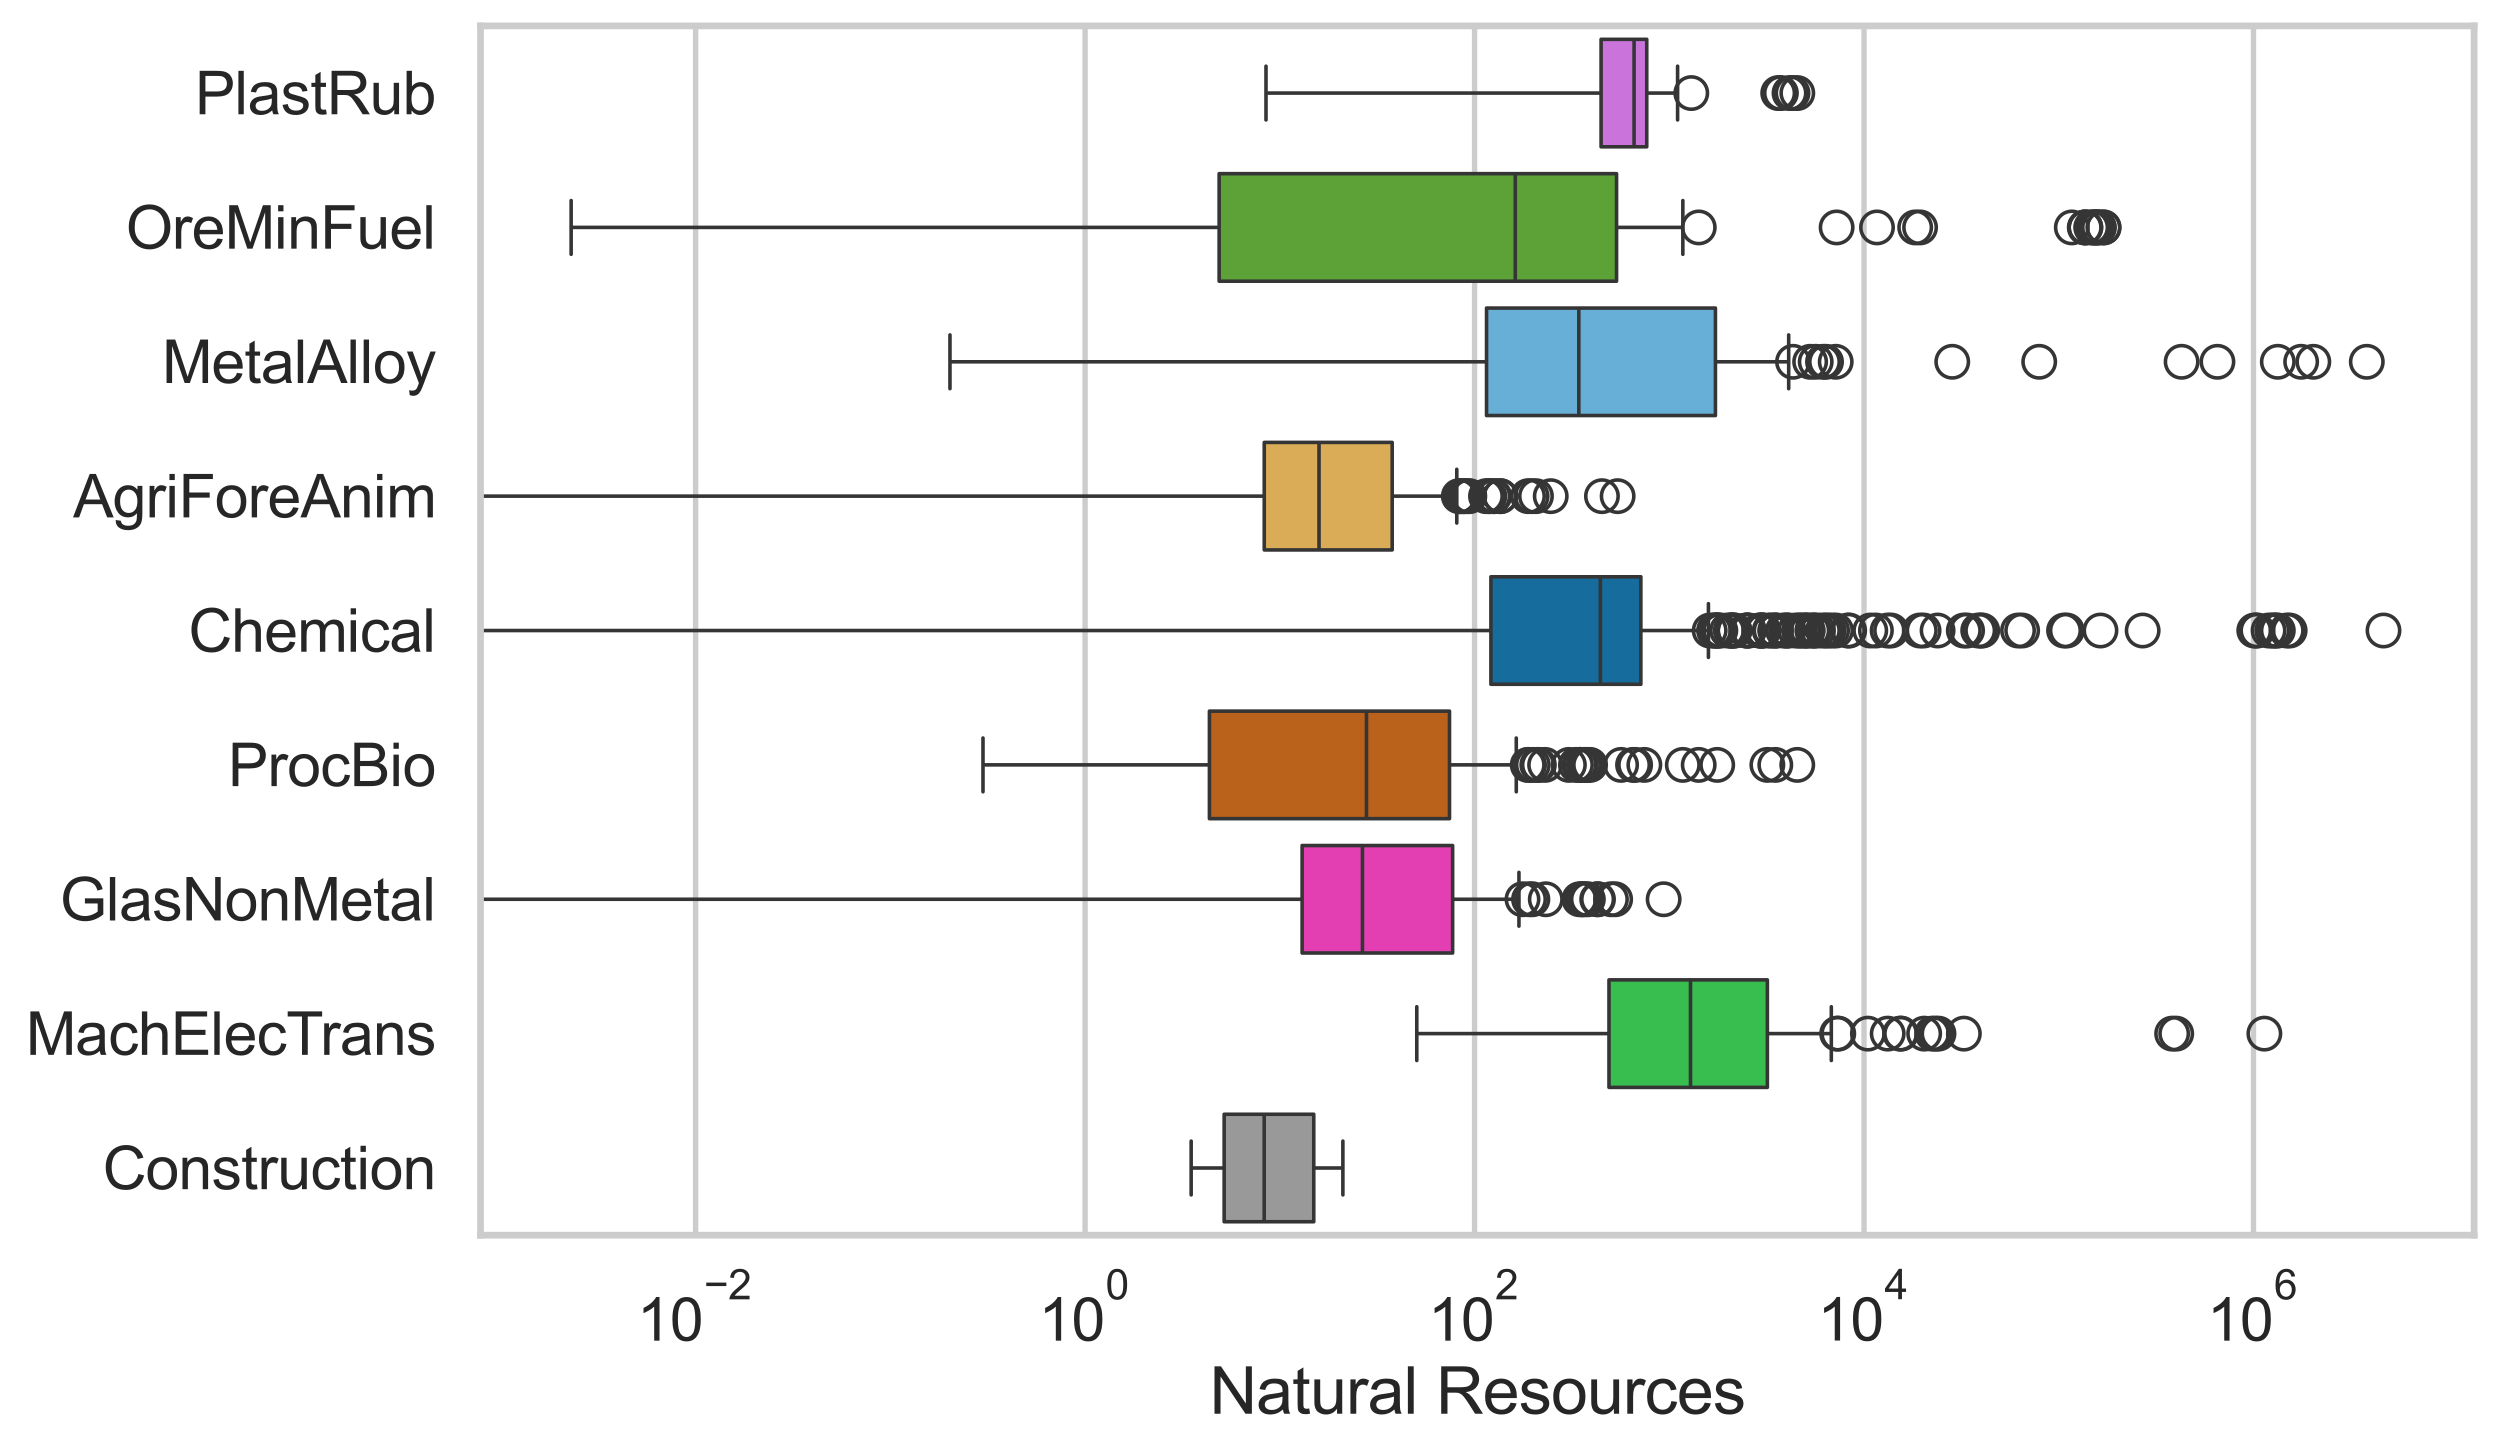 <?xml version="1.0" encoding="utf-8" standalone="no"?>
<!DOCTYPE svg PUBLIC "-//W3C//DTD SVG 1.1//EN"
  "http://www.w3.org/Graphics/SVG/1.1/DTD/svg11.dtd">
<svg xmlns:xlink="http://www.w3.org/1999/xlink" width="695.577pt" height="404.121pt" viewBox="0 0 695.577 404.121" xmlns="http://www.w3.org/2000/svg" version="1.1">
 <defs>
  <style type="text/css">*{stroke-linejoin: round; stroke-linecap: butt}</style>
 </defs>
 <g id="figure_1">
  <g id="patch_1">
   <path d="M 0 404.121 
L 695.577 404.121 
L 695.577 0 
L 0 0 
z
" style="fill: #ffffff"/>
  </g>
  <g id="axes_1">
   <g id="patch_2">
    <path d="M 133.697 343.665 
L 688.377 343.665 
L 688.377 7.2 
L 133.697 7.2 
z
" style="fill: #ffffff"/>
   </g>
   <g id="matplotlib.axis_1">
    <g id="xtick_1">
     <g id="line2d_1">
      <path d="M 193.541 343.665 
L 193.541 7.2 
" clip-path="url(#p93b8418cbc)" style="fill: none; stroke: #cccccc; stroke-width: 1.5; stroke-linecap: round"/>
     </g>
     <g id="text_1">
      <!-- $\mathdefault{10^{-2}}$ -->
      <g style="fill: #262626" transform="translate(177.206 373.18) scale(0.165 -0.165)">
       <defs>
        <path id="ArialMT-31" d="M 2384 0 
L 1822 0 
L 1822 3584 
Q 1619 3391 1289 3197 
Q 959 3003 697 2906 
L 697 3450 
Q 1169 3672 1522 3987 
Q 1875 4303 2022 4600 
L 2384 4600 
L 2384 0 
z
" transform="scale(0.016)"/>
        <path id="ArialMT-30" d="M 266 2259 
Q 266 3072 433 3567 
Q 600 4063 929 4331 
Q 1259 4600 1759 4600 
Q 2128 4600 2406 4451 
Q 2684 4303 2865 4023 
Q 3047 3744 3150 3342 
Q 3253 2941 3253 2259 
Q 3253 1453 3087 958 
Q 2922 463 2592 192 
Q 2263 -78 1759 -78 
Q 1097 -78 719 397 
Q 266 969 266 2259 
z
M 844 2259 
Q 844 1131 1108 757 
Q 1372 384 1759 384 
Q 2147 384 2411 759 
Q 2675 1134 2675 2259 
Q 2675 3391 2411 3762 
Q 2147 4134 1753 4134 
Q 1366 4134 1134 3806 
Q 844 3388 844 2259 
z
" transform="scale(0.016)"/>
        <path id="ArialMT-2212" d="M 3381 1997 
L 356 1997 
L 356 2522 
L 3381 2522 
L 3381 1997 
z
" transform="scale(0.016)"/>
        <path id="ArialMT-32" d="M 3222 541 
L 3222 0 
L 194 0 
Q 188 203 259 391 
Q 375 700 629 1000 
Q 884 1300 1366 1694 
Q 2113 2306 2375 2664 
Q 2638 3022 2638 3341 
Q 2638 3675 2398 3904 
Q 2159 4134 1775 4134 
Q 1369 4134 1125 3890 
Q 881 3647 878 3216 
L 300 3275 
Q 359 3922 746 4261 
Q 1134 4600 1788 4600 
Q 2447 4600 2831 4234 
Q 3216 3869 3216 3328 
Q 3216 3053 3103 2787 
Q 2991 2522 2730 2228 
Q 2469 1934 1863 1422 
Q 1356 997 1212 845 
Q 1069 694 975 541 
L 3222 541 
z
" transform="scale(0.016)"/>
       </defs>
       <use xlink:href="#ArialMT-31" transform="translate(0 0.994)"/>
       <use xlink:href="#ArialMT-30" transform="translate(55.615 0.994)"/>
       <use xlink:href="#ArialMT-2212" transform="translate(112.973 70.688) scale(0.7)"/>
       <use xlink:href="#ArialMT-32" transform="translate(153.852 70.688) scale(0.7)"/>
      </g>
     </g>
    </g>
    <g id="xtick_2">
     <g id="line2d_2">
      <path d="M 301.904 343.665 
L 301.904 7.2 
" clip-path="url(#p93b8418cbc)" style="fill: none; stroke: #cccccc; stroke-width: 1.5; stroke-linecap: round"/>
     </g>
     <g id="text_2">
      <!-- $\mathdefault{10^{0}}$ -->
      <g style="fill: #262626" transform="translate(288.951 373.18) scale(0.165 -0.165)">
       <use xlink:href="#ArialMT-31" transform="translate(0 0.994)"/>
       <use xlink:href="#ArialMT-30" transform="translate(55.615 0.994)"/>
       <use xlink:href="#ArialMT-30" transform="translate(112.973 70.688) scale(0.7)"/>
      </g>
     </g>
    </g>
    <g id="xtick_3">
     <g id="line2d_3">
      <path d="M 410.266 343.665 
L 410.266 7.2 
" clip-path="url(#p93b8418cbc)" style="fill: none; stroke: #cccccc; stroke-width: 1.5; stroke-linecap: round"/>
     </g>
     <g id="text_3">
      <!-- $\mathdefault{10^{2}}$ -->
      <g style="fill: #262626" transform="translate(397.313 373.18) scale(0.165 -0.165)">
       <use xlink:href="#ArialMT-31" transform="translate(0 0.994)"/>
       <use xlink:href="#ArialMT-30" transform="translate(55.615 0.994)"/>
       <use xlink:href="#ArialMT-32" transform="translate(112.973 70.688) scale(0.7)"/>
      </g>
     </g>
    </g>
    <g id="xtick_4">
     <g id="line2d_4">
      <path d="M 518.628 343.665 
L 518.628 7.2 
" clip-path="url(#p93b8418cbc)" style="fill: none; stroke: #cccccc; stroke-width: 1.5; stroke-linecap: round"/>
     </g>
     <g id="text_4">
      <!-- $\mathdefault{10^{4}}$ -->
      <g style="fill: #262626" transform="translate(505.675 373.015) scale(0.165 -0.165)">
       <defs>
        <path id="ArialMT-34" d="M 2069 0 
L 2069 1097 
L 81 1097 
L 81 1613 
L 2172 4581 
L 2631 4581 
L 2631 1613 
L 3250 1613 
L 3250 1097 
L 2631 1097 
L 2631 0 
L 2069 0 
z
M 2069 1613 
L 2069 3678 
L 634 1613 
L 2069 1613 
z
" transform="scale(0.016)"/>
       </defs>
       <use xlink:href="#ArialMT-31" transform="translate(0 0.202)"/>
       <use xlink:href="#ArialMT-30" transform="translate(55.615 0.202)"/>
       <use xlink:href="#ArialMT-34" transform="translate(112.973 69.895) scale(0.7)"/>
      </g>
     </g>
    </g>
    <g id="xtick_5">
     <g id="line2d_5">
      <path d="M 626.99 343.665 
L 626.99 7.2 
" clip-path="url(#p93b8418cbc)" style="fill: none; stroke: #cccccc; stroke-width: 1.5; stroke-linecap: round"/>
     </g>
     <g id="text_5">
      <!-- $\mathdefault{10^{6}}$ -->
      <g style="fill: #262626" transform="translate(614.038 373.18) scale(0.165 -0.165)">
       <defs>
        <path id="ArialMT-36" d="M 3184 3459 
L 2625 3416 
Q 2550 3747 2413 3897 
Q 2184 4138 1850 4138 
Q 1581 4138 1378 3988 
Q 1113 3794 959 3422 
Q 806 3050 800 2363 
Q 1003 2672 1297 2822 
Q 1591 2972 1913 2972 
Q 2475 2972 2870 2558 
Q 3266 2144 3266 1488 
Q 3266 1056 3080 686 
Q 2894 316 2569 119 
Q 2244 -78 1831 -78 
Q 1128 -78 684 439 
Q 241 956 241 2144 
Q 241 3472 731 4075 
Q 1159 4600 1884 4600 
Q 2425 4600 2770 4297 
Q 3116 3994 3184 3459 
z
M 888 1484 
Q 888 1194 1011 928 
Q 1134 663 1356 523 
Q 1578 384 1822 384 
Q 2178 384 2434 671 
Q 2691 959 2691 1453 
Q 2691 1928 2437 2201 
Q 2184 2475 1800 2475 
Q 1419 2475 1153 2201 
Q 888 1928 888 1484 
z
" transform="scale(0.016)"/>
       </defs>
       <use xlink:href="#ArialMT-31" transform="translate(0 0.994)"/>
       <use xlink:href="#ArialMT-30" transform="translate(55.615 0.994)"/>
       <use xlink:href="#ArialMT-36" transform="translate(112.973 70.688) scale(0.7)"/>
      </g>
     </g>
    </g>
    <g id="text_6">
     <!-- Natural Resources -->
     <g style="fill: #262626" transform="translate(336.51 393.344) scale(0.18 -0.18)">
      <defs>
       <path id="ArialMT-4e" d="M 488 0 
L 488 4581 
L 1109 4581 
L 3516 984 
L 3516 4581 
L 4097 4581 
L 4097 0 
L 3475 0 
L 1069 3600 
L 1069 0 
L 488 0 
z
" transform="scale(0.016)"/>
       <path id="ArialMT-61" d="M 2588 409 
Q 2275 144 1986 34 
Q 1697 -75 1366 -75 
Q 819 -75 525 192 
Q 231 459 231 875 
Q 231 1119 342 1320 
Q 453 1522 633 1644 
Q 813 1766 1038 1828 
Q 1203 1872 1538 1913 
Q 2219 1994 2541 2106 
Q 2544 2222 2544 2253 
Q 2544 2597 2384 2738 
Q 2169 2928 1744 2928 
Q 1347 2928 1158 2789 
Q 969 2650 878 2297 
L 328 2372 
Q 403 2725 575 2942 
Q 747 3159 1072 3276 
Q 1397 3394 1825 3394 
Q 2250 3394 2515 3294 
Q 2781 3194 2906 3042 
Q 3031 2891 3081 2659 
Q 3109 2516 3109 2141 
L 3109 1391 
Q 3109 606 3145 398 
Q 3181 191 3288 0 
L 2700 0 
Q 2613 175 2588 409 
z
M 2541 1666 
Q 2234 1541 1622 1453 
Q 1275 1403 1131 1340 
Q 988 1278 909 1158 
Q 831 1038 831 891 
Q 831 666 1001 516 
Q 1172 366 1500 366 
Q 1825 366 2078 508 
Q 2331 650 2450 897 
Q 2541 1088 2541 1459 
L 2541 1666 
z
" transform="scale(0.016)"/>
       <path id="ArialMT-74" d="M 1650 503 
L 1731 6 
Q 1494 -44 1306 -44 
Q 1000 -44 831 53 
Q 663 150 594 308 
Q 525 466 525 972 
L 525 2881 
L 113 2881 
L 113 3319 
L 525 3319 
L 525 4141 
L 1084 4478 
L 1084 3319 
L 1650 3319 
L 1650 2881 
L 1084 2881 
L 1084 941 
Q 1084 700 1114 631 
Q 1144 563 1211 522 
Q 1278 481 1403 481 
Q 1497 481 1650 503 
z
" transform="scale(0.016)"/>
       <path id="ArialMT-75" d="M 2597 0 
L 2597 488 
Q 2209 -75 1544 -75 
Q 1250 -75 995 37 
Q 741 150 617 320 
Q 494 491 444 738 
Q 409 903 409 1263 
L 409 3319 
L 972 3319 
L 972 1478 
Q 972 1038 1006 884 
Q 1059 663 1231 536 
Q 1403 409 1656 409 
Q 1909 409 2131 539 
Q 2353 669 2445 892 
Q 2538 1116 2538 1541 
L 2538 3319 
L 3100 3319 
L 3100 0 
L 2597 0 
z
" transform="scale(0.016)"/>
       <path id="ArialMT-72" d="M 416 0 
L 416 3319 
L 922 3319 
L 922 2816 
Q 1116 3169 1280 3281 
Q 1444 3394 1641 3394 
Q 1925 3394 2219 3213 
L 2025 2691 
Q 1819 2813 1613 2813 
Q 1428 2813 1281 2702 
Q 1134 2591 1072 2394 
Q 978 2094 978 1738 
L 978 0 
L 416 0 
z
" transform="scale(0.016)"/>
       <path id="ArialMT-6c" d="M 409 0 
L 409 4581 
L 972 4581 
L 972 0 
L 409 0 
z
" transform="scale(0.016)"/>
       <path id="ArialMT-20" transform="scale(0.016)"/>
       <path id="ArialMT-52" d="M 503 0 
L 503 4581 
L 2534 4581 
Q 3147 4581 3465 4457 
Q 3784 4334 3975 4021 
Q 4166 3709 4166 3331 
Q 4166 2844 3850 2509 
Q 3534 2175 2875 2084 
Q 3116 1969 3241 1856 
Q 3506 1613 3744 1247 
L 4541 0 
L 3778 0 
L 3172 953 
Q 2906 1366 2734 1584 
Q 2563 1803 2427 1890 
Q 2291 1978 2150 2013 
Q 2047 2034 1813 2034 
L 1109 2034 
L 1109 0 
L 503 0 
z
M 1109 2559 
L 2413 2559 
Q 2828 2559 3062 2645 
Q 3297 2731 3419 2920 
Q 3541 3109 3541 3331 
Q 3541 3656 3305 3865 
Q 3069 4075 2559 4075 
L 1109 4075 
L 1109 2559 
z
" transform="scale(0.016)"/>
       <path id="ArialMT-65" d="M 2694 1069 
L 3275 997 
Q 3138 488 2766 206 
Q 2394 -75 1816 -75 
Q 1088 -75 661 373 
Q 234 822 234 1631 
Q 234 2469 665 2931 
Q 1097 3394 1784 3394 
Q 2450 3394 2872 2941 
Q 3294 2488 3294 1666 
Q 3294 1616 3291 1516 
L 816 1516 
Q 847 969 1125 678 
Q 1403 388 1819 388 
Q 2128 388 2347 550 
Q 2566 713 2694 1069 
z
M 847 1978 
L 2700 1978 
Q 2663 2397 2488 2606 
Q 2219 2931 1791 2931 
Q 1403 2931 1139 2672 
Q 875 2413 847 1978 
z
" transform="scale(0.016)"/>
       <path id="ArialMT-73" d="M 197 991 
L 753 1078 
Q 800 744 1014 566 
Q 1228 388 1613 388 
Q 2000 388 2187 545 
Q 2375 703 2375 916 
Q 2375 1106 2209 1216 
Q 2094 1291 1634 1406 
Q 1016 1563 777 1677 
Q 538 1791 414 1992 
Q 291 2194 291 2438 
Q 291 2659 392 2848 
Q 494 3038 669 3163 
Q 800 3259 1026 3326 
Q 1253 3394 1513 3394 
Q 1903 3394 2198 3281 
Q 2494 3169 2634 2976 
Q 2775 2784 2828 2463 
L 2278 2388 
Q 2241 2644 2061 2787 
Q 1881 2931 1553 2931 
Q 1166 2931 1000 2803 
Q 834 2675 834 2503 
Q 834 2394 903 2306 
Q 972 2216 1119 2156 
Q 1203 2125 1616 2013 
Q 2213 1853 2448 1751 
Q 2684 1650 2818 1456 
Q 2953 1263 2953 975 
Q 2953 694 2789 445 
Q 2625 197 2315 61 
Q 2006 -75 1616 -75 
Q 969 -75 630 194 
Q 291 463 197 991 
z
" transform="scale(0.016)"/>
       <path id="ArialMT-6f" d="M 213 1659 
Q 213 2581 725 3025 
Q 1153 3394 1769 3394 
Q 2453 3394 2887 2945 
Q 3322 2497 3322 1706 
Q 3322 1066 3130 698 
Q 2938 331 2570 128 
Q 2203 -75 1769 -75 
Q 1072 -75 642 372 
Q 213 819 213 1659 
z
M 791 1659 
Q 791 1022 1069 705 
Q 1347 388 1769 388 
Q 2188 388 2466 706 
Q 2744 1025 2744 1678 
Q 2744 2294 2464 2611 
Q 2184 2928 1769 2928 
Q 1347 2928 1069 2612 
Q 791 2297 791 1659 
z
" transform="scale(0.016)"/>
       <path id="ArialMT-63" d="M 2588 1216 
L 3141 1144 
Q 3050 572 2676 248 
Q 2303 -75 1759 -75 
Q 1078 -75 664 370 
Q 250 816 250 1647 
Q 250 2184 428 2587 
Q 606 2991 970 3192 
Q 1334 3394 1763 3394 
Q 2303 3394 2647 3120 
Q 2991 2847 3088 2344 
L 2541 2259 
Q 2463 2594 2264 2762 
Q 2066 2931 1784 2931 
Q 1359 2931 1093 2626 
Q 828 2322 828 1663 
Q 828 994 1084 691 
Q 1341 388 1753 388 
Q 2084 388 2306 591 
Q 2528 794 2588 1216 
z
" transform="scale(0.016)"/>
      </defs>
      <use xlink:href="#ArialMT-4e"/>
      <use xlink:href="#ArialMT-61" transform="translate(72.217 0)"/>
      <use xlink:href="#ArialMT-74" transform="translate(127.832 0)"/>
      <use xlink:href="#ArialMT-75" transform="translate(155.615 0)"/>
      <use xlink:href="#ArialMT-72" transform="translate(211.23 0)"/>
      <use xlink:href="#ArialMT-61" transform="translate(244.531 0)"/>
      <use xlink:href="#ArialMT-6c" transform="translate(300.146 0)"/>
      <use xlink:href="#ArialMT-20" transform="translate(322.363 0)"/>
      <use xlink:href="#ArialMT-52" transform="translate(350.146 0)"/>
      <use xlink:href="#ArialMT-65" transform="translate(422.363 0)"/>
      <use xlink:href="#ArialMT-73" transform="translate(477.979 0)"/>
      <use xlink:href="#ArialMT-6f" transform="translate(527.979 0)"/>
      <use xlink:href="#ArialMT-75" transform="translate(583.594 0)"/>
      <use xlink:href="#ArialMT-72" transform="translate(639.209 0)"/>
      <use xlink:href="#ArialMT-63" transform="translate(672.51 0)"/>
      <use xlink:href="#ArialMT-65" transform="translate(722.51 0)"/>
      <use xlink:href="#ArialMT-73" transform="translate(778.125 0)"/>
     </g>
    </g>
   </g>
   <g id="matplotlib.axis_2">
    <g id="ytick_1">
     <g id="text_7">
      <!-- PlastRub -->
      <g style="fill: #262626" transform="translate(54.248 31.798) scale(0.165 -0.165)">
       <defs>
        <path id="ArialMT-50" d="M 494 0 
L 494 4581 
L 2222 4581 
Q 2678 4581 2919 4538 
Q 3256 4481 3484 4323 
Q 3713 4166 3852 3881 
Q 3991 3597 3991 3256 
Q 3991 2672 3619 2267 
Q 3247 1863 2275 1863 
L 1100 1863 
L 1100 0 
L 494 0 
z
M 1100 2403 
L 2284 2403 
Q 2872 2403 3119 2622 
Q 3366 2841 3366 3238 
Q 3366 3525 3220 3729 
Q 3075 3934 2838 4000 
Q 2684 4041 2272 4041 
L 1100 4041 
L 1100 2403 
z
" transform="scale(0.016)"/>
        <path id="ArialMT-62" d="M 941 0 
L 419 0 
L 419 4581 
L 981 4581 
L 981 2947 
Q 1338 3394 1891 3394 
Q 2197 3394 2470 3270 
Q 2744 3147 2920 2923 
Q 3097 2700 3197 2384 
Q 3297 2069 3297 1709 
Q 3297 856 2875 390 
Q 2453 -75 1863 -75 
Q 1275 -75 941 416 
L 941 0 
z
M 934 1684 
Q 934 1088 1097 822 
Q 1363 388 1816 388 
Q 2184 388 2453 708 
Q 2722 1028 2722 1663 
Q 2722 2313 2464 2622 
Q 2206 2931 1841 2931 
Q 1472 2931 1203 2611 
Q 934 2291 934 1684 
z
" transform="scale(0.016)"/>
       </defs>
       <use xlink:href="#ArialMT-50"/>
       <use xlink:href="#ArialMT-6c" transform="translate(66.699 0)"/>
       <use xlink:href="#ArialMT-61" transform="translate(88.916 0)"/>
       <use xlink:href="#ArialMT-73" transform="translate(144.531 0)"/>
       <use xlink:href="#ArialMT-74" transform="translate(194.531 0)"/>
       <use xlink:href="#ArialMT-52" transform="translate(222.314 0)"/>
       <use xlink:href="#ArialMT-75" transform="translate(294.531 0)"/>
       <use xlink:href="#ArialMT-62" transform="translate(350.146 0)"/>
      </g>
     </g>
    </g>
    <g id="ytick_2">
     <g id="text_8">
      <!-- OreMinFuel -->
      <g style="fill: #262626" transform="translate(35.013 69.183) scale(0.165 -0.165)">
       <defs>
        <path id="ArialMT-4f" d="M 309 2231 
Q 309 3372 921 4017 
Q 1534 4663 2503 4663 
Q 3138 4663 3647 4359 
Q 4156 4056 4423 3514 
Q 4691 2972 4691 2284 
Q 4691 1588 4409 1038 
Q 4128 488 3612 205 
Q 3097 -78 2500 -78 
Q 1853 -78 1343 234 
Q 834 547 571 1087 
Q 309 1628 309 2231 
z
M 934 2222 
Q 934 1394 1379 917 
Q 1825 441 2497 441 
Q 3181 441 3623 922 
Q 4066 1403 4066 2288 
Q 4066 2847 3877 3264 
Q 3688 3681 3323 3911 
Q 2959 4141 2506 4141 
Q 1863 4141 1398 3698 
Q 934 3256 934 2222 
z
" transform="scale(0.016)"/>
        <path id="ArialMT-4d" d="M 475 0 
L 475 4581 
L 1388 4581 
L 2472 1338 
Q 2622 884 2691 659 
Q 2769 909 2934 1394 
L 4031 4581 
L 4847 4581 
L 4847 0 
L 4263 0 
L 4263 3834 
L 2931 0 
L 2384 0 
L 1059 3900 
L 1059 0 
L 475 0 
z
" transform="scale(0.016)"/>
        <path id="ArialMT-69" d="M 425 3934 
L 425 4581 
L 988 4581 
L 988 3934 
L 425 3934 
z
M 425 0 
L 425 3319 
L 988 3319 
L 988 0 
L 425 0 
z
" transform="scale(0.016)"/>
        <path id="ArialMT-6e" d="M 422 0 
L 422 3319 
L 928 3319 
L 928 2847 
Q 1294 3394 1984 3394 
Q 2284 3394 2536 3286 
Q 2788 3178 2913 3003 
Q 3038 2828 3088 2588 
Q 3119 2431 3119 2041 
L 3119 0 
L 2556 0 
L 2556 2019 
Q 2556 2363 2490 2533 
Q 2425 2703 2258 2804 
Q 2091 2906 1866 2906 
Q 1506 2906 1245 2678 
Q 984 2450 984 1813 
L 984 0 
L 422 0 
z
" transform="scale(0.016)"/>
        <path id="ArialMT-46" d="M 525 0 
L 525 4581 
L 3616 4581 
L 3616 4041 
L 1131 4041 
L 1131 2622 
L 3281 2622 
L 3281 2081 
L 1131 2081 
L 1131 0 
L 525 0 
z
" transform="scale(0.016)"/>
       </defs>
       <use xlink:href="#ArialMT-4f"/>
       <use xlink:href="#ArialMT-72" transform="translate(77.783 0)"/>
       <use xlink:href="#ArialMT-65" transform="translate(111.084 0)"/>
       <use xlink:href="#ArialMT-4d" transform="translate(166.699 0)"/>
       <use xlink:href="#ArialMT-69" transform="translate(250 0)"/>
       <use xlink:href="#ArialMT-6e" transform="translate(272.217 0)"/>
       <use xlink:href="#ArialMT-46" transform="translate(327.832 0)"/>
       <use xlink:href="#ArialMT-75" transform="translate(388.916 0)"/>
       <use xlink:href="#ArialMT-65" transform="translate(444.531 0)"/>
       <use xlink:href="#ArialMT-6c" transform="translate(500.146 0)"/>
      </g>
     </g>
    </g>
    <g id="ytick_3">
     <g id="text_9">
      <!-- MetalAlloy -->
      <g style="fill: #262626" transform="translate(45.088 106.568) scale(0.165 -0.165)">
       <defs>
        <path id="ArialMT-41" d="M -9 0 
L 1750 4581 
L 2403 4581 
L 4278 0 
L 3588 0 
L 3053 1388 
L 1138 1388 
L 634 0 
L -9 0 
z
M 1313 1881 
L 2866 1881 
L 2388 3150 
Q 2169 3728 2063 4100 
Q 1975 3659 1816 3225 
L 1313 1881 
z
" transform="scale(0.016)"/>
        <path id="ArialMT-79" d="M 397 -1278 
L 334 -750 
Q 519 -800 656 -800 
Q 844 -800 956 -737 
Q 1069 -675 1141 -563 
Q 1194 -478 1313 -144 
Q 1328 -97 1363 -6 
L 103 3319 
L 709 3319 
L 1400 1397 
Q 1534 1031 1641 628 
Q 1738 1016 1872 1384 
L 2581 3319 
L 3144 3319 
L 1881 -56 
Q 1678 -603 1566 -809 
Q 1416 -1088 1222 -1217 
Q 1028 -1347 759 -1347 
Q 597 -1347 397 -1278 
z
" transform="scale(0.016)"/>
       </defs>
       <use xlink:href="#ArialMT-4d"/>
       <use xlink:href="#ArialMT-65" transform="translate(83.301 0)"/>
       <use xlink:href="#ArialMT-74" transform="translate(138.916 0)"/>
       <use xlink:href="#ArialMT-61" transform="translate(166.699 0)"/>
       <use xlink:href="#ArialMT-6c" transform="translate(222.314 0)"/>
       <use xlink:href="#ArialMT-41" transform="translate(244.531 0)"/>
       <use xlink:href="#ArialMT-6c" transform="translate(311.23 0)"/>
       <use xlink:href="#ArialMT-6c" transform="translate(333.447 0)"/>
       <use xlink:href="#ArialMT-6f" transform="translate(355.664 0)"/>
       <use xlink:href="#ArialMT-79" transform="translate(411.279 0)"/>
      </g>
     </g>
    </g>
    <g id="ytick_4">
     <g id="text_10">
      <!-- AgriForeAnim -->
      <g style="fill: #262626" transform="translate(20.341 143.953) scale(0.165 -0.165)">
       <defs>
        <path id="ArialMT-67" d="M 319 -275 
L 866 -356 
Q 900 -609 1056 -725 
Q 1266 -881 1628 -881 
Q 2019 -881 2231 -725 
Q 2444 -569 2519 -288 
Q 2563 -116 2559 434 
Q 2191 0 1641 0 
Q 956 0 581 494 
Q 206 988 206 1678 
Q 206 2153 378 2554 
Q 550 2956 876 3175 
Q 1203 3394 1644 3394 
Q 2231 3394 2613 2919 
L 2613 3319 
L 3131 3319 
L 3131 450 
Q 3131 -325 2973 -648 
Q 2816 -972 2473 -1159 
Q 2131 -1347 1631 -1347 
Q 1038 -1347 672 -1080 
Q 306 -813 319 -275 
z
M 784 1719 
Q 784 1066 1043 766 
Q 1303 466 1694 466 
Q 2081 466 2343 764 
Q 2606 1063 2606 1700 
Q 2606 2309 2336 2618 
Q 2066 2928 1684 2928 
Q 1309 2928 1046 2623 
Q 784 2319 784 1719 
z
" transform="scale(0.016)"/>
        <path id="ArialMT-6d" d="M 422 0 
L 422 3319 
L 925 3319 
L 925 2853 
Q 1081 3097 1340 3245 
Q 1600 3394 1931 3394 
Q 2300 3394 2536 3241 
Q 2772 3088 2869 2813 
Q 3263 3394 3894 3394 
Q 4388 3394 4653 3120 
Q 4919 2847 4919 2278 
L 4919 0 
L 4359 0 
L 4359 2091 
Q 4359 2428 4304 2576 
Q 4250 2725 4106 2815 
Q 3963 2906 3769 2906 
Q 3419 2906 3187 2673 
Q 2956 2441 2956 1928 
L 2956 0 
L 2394 0 
L 2394 2156 
Q 2394 2531 2256 2718 
Q 2119 2906 1806 2906 
Q 1569 2906 1367 2781 
Q 1166 2656 1075 2415 
Q 984 2175 984 1722 
L 984 0 
L 422 0 
z
" transform="scale(0.016)"/>
       </defs>
       <use xlink:href="#ArialMT-41"/>
       <use xlink:href="#ArialMT-67" transform="translate(66.699 0)"/>
       <use xlink:href="#ArialMT-72" transform="translate(122.314 0)"/>
       <use xlink:href="#ArialMT-69" transform="translate(155.615 0)"/>
       <use xlink:href="#ArialMT-46" transform="translate(177.832 0)"/>
       <use xlink:href="#ArialMT-6f" transform="translate(238.916 0)"/>
       <use xlink:href="#ArialMT-72" transform="translate(294.531 0)"/>
       <use xlink:href="#ArialMT-65" transform="translate(327.832 0)"/>
       <use xlink:href="#ArialMT-41" transform="translate(383.447 0)"/>
       <use xlink:href="#ArialMT-6e" transform="translate(450.146 0)"/>
       <use xlink:href="#ArialMT-69" transform="translate(505.762 0)"/>
       <use xlink:href="#ArialMT-6d" transform="translate(527.979 0)"/>
      </g>
     </g>
    </g>
    <g id="ytick_5">
     <g id="text_11">
      <!-- Chemical -->
      <g style="fill: #262626" transform="translate(52.428 181.337) scale(0.165 -0.165)">
       <defs>
        <path id="ArialMT-43" d="M 3763 1606 
L 4369 1453 
Q 4178 706 3683 314 
Q 3188 -78 2472 -78 
Q 1731 -78 1267 223 
Q 803 525 561 1097 
Q 319 1669 319 2325 
Q 319 3041 592 3573 
Q 866 4106 1370 4382 
Q 1875 4659 2481 4659 
Q 3169 4659 3637 4309 
Q 4106 3959 4291 3325 
L 3694 3184 
Q 3534 3684 3231 3912 
Q 2928 4141 2469 4141 
Q 1941 4141 1586 3887 
Q 1231 3634 1087 3207 
Q 944 2781 944 2328 
Q 944 1744 1114 1308 
Q 1284 872 1643 656 
Q 2003 441 2422 441 
Q 2931 441 3284 734 
Q 3638 1028 3763 1606 
z
" transform="scale(0.016)"/>
        <path id="ArialMT-68" d="M 422 0 
L 422 4581 
L 984 4581 
L 984 2938 
Q 1378 3394 1978 3394 
Q 2347 3394 2619 3248 
Q 2891 3103 3008 2847 
Q 3125 2591 3125 2103 
L 3125 0 
L 2563 0 
L 2563 2103 
Q 2563 2525 2380 2717 
Q 2197 2909 1863 2909 
Q 1613 2909 1392 2779 
Q 1172 2650 1078 2428 
Q 984 2206 984 1816 
L 984 0 
L 422 0 
z
" transform="scale(0.016)"/>
       </defs>
       <use xlink:href="#ArialMT-43"/>
       <use xlink:href="#ArialMT-68" transform="translate(72.217 0)"/>
       <use xlink:href="#ArialMT-65" transform="translate(127.832 0)"/>
       <use xlink:href="#ArialMT-6d" transform="translate(183.447 0)"/>
       <use xlink:href="#ArialMT-69" transform="translate(266.748 0)"/>
       <use xlink:href="#ArialMT-63" transform="translate(288.965 0)"/>
       <use xlink:href="#ArialMT-61" transform="translate(338.965 0)"/>
       <use xlink:href="#ArialMT-6c" transform="translate(394.58 0)"/>
      </g>
     </g>
    </g>
    <g id="ytick_6">
     <g id="text_12">
      <!-- ProcBio -->
      <g style="fill: #262626" transform="translate(63.424 218.722) scale(0.165 -0.165)">
       <defs>
        <path id="ArialMT-42" d="M 469 0 
L 469 4581 
L 2188 4581 
Q 2713 4581 3030 4442 
Q 3347 4303 3526 4014 
Q 3706 3725 3706 3409 
Q 3706 3116 3547 2856 
Q 3388 2597 3066 2438 
Q 3481 2316 3704 2022 
Q 3928 1728 3928 1328 
Q 3928 1006 3792 729 
Q 3656 453 3456 303 
Q 3256 153 2954 76 
Q 2653 0 2216 0 
L 469 0 
z
M 1075 2656 
L 2066 2656 
Q 2469 2656 2644 2709 
Q 2875 2778 2992 2937 
Q 3109 3097 3109 3338 
Q 3109 3566 3000 3739 
Q 2891 3913 2687 3977 
Q 2484 4041 1991 4041 
L 1075 4041 
L 1075 2656 
z
M 1075 541 
L 2216 541 
Q 2509 541 2628 563 
Q 2838 600 2978 687 
Q 3119 775 3209 942 
Q 3300 1109 3300 1328 
Q 3300 1584 3169 1773 
Q 3038 1963 2805 2039 
Q 2572 2116 2134 2116 
L 1075 2116 
L 1075 541 
z
" transform="scale(0.016)"/>
       </defs>
       <use xlink:href="#ArialMT-50"/>
       <use xlink:href="#ArialMT-72" transform="translate(66.699 0)"/>
       <use xlink:href="#ArialMT-6f" transform="translate(100 0)"/>
       <use xlink:href="#ArialMT-63" transform="translate(155.615 0)"/>
       <use xlink:href="#ArialMT-42" transform="translate(205.615 0)"/>
       <use xlink:href="#ArialMT-69" transform="translate(272.314 0)"/>
       <use xlink:href="#ArialMT-6f" transform="translate(294.531 0)"/>
      </g>
     </g>
    </g>
    <g id="ytick_7">
     <g id="text_13">
      <!-- GlasNonMetal -->
      <g style="fill: #262626" transform="translate(16.659 256.107) scale(0.165 -0.165)">
       <defs>
        <path id="ArialMT-47" d="M 2638 1797 
L 2638 2334 
L 4578 2338 
L 4578 638 
Q 4131 281 3656 101 
Q 3181 -78 2681 -78 
Q 2006 -78 1454 211 
Q 903 500 622 1047 
Q 341 1594 341 2269 
Q 341 2938 620 3517 
Q 900 4097 1425 4378 
Q 1950 4659 2634 4659 
Q 3131 4659 3532 4498 
Q 3934 4338 4162 4050 
Q 4391 3763 4509 3300 
L 3963 3150 
Q 3859 3500 3706 3700 
Q 3553 3900 3268 4020 
Q 2984 4141 2638 4141 
Q 2222 4141 1919 4014 
Q 1616 3888 1430 3681 
Q 1244 3475 1141 3228 
Q 966 2803 966 2306 
Q 966 1694 1177 1281 
Q 1388 869 1791 669 
Q 2194 469 2647 469 
Q 3041 469 3416 620 
Q 3791 772 3984 944 
L 3984 1797 
L 2638 1797 
z
" transform="scale(0.016)"/>
       </defs>
       <use xlink:href="#ArialMT-47"/>
       <use xlink:href="#ArialMT-6c" transform="translate(77.783 0)"/>
       <use xlink:href="#ArialMT-61" transform="translate(100 0)"/>
       <use xlink:href="#ArialMT-73" transform="translate(155.615 0)"/>
       <use xlink:href="#ArialMT-4e" transform="translate(205.615 0)"/>
       <use xlink:href="#ArialMT-6f" transform="translate(277.832 0)"/>
       <use xlink:href="#ArialMT-6e" transform="translate(333.447 0)"/>
       <use xlink:href="#ArialMT-4d" transform="translate(389.062 0)"/>
       <use xlink:href="#ArialMT-65" transform="translate(472.363 0)"/>
       <use xlink:href="#ArialMT-74" transform="translate(527.979 0)"/>
       <use xlink:href="#ArialMT-61" transform="translate(555.762 0)"/>
       <use xlink:href="#ArialMT-6c" transform="translate(611.377 0)"/>
      </g>
     </g>
    </g>
    <g id="ytick_8">
     <g id="text_14">
      <!-- MachElecTrans -->
      <g style="fill: #262626" transform="translate(7.2 293.492) scale(0.165 -0.165)">
       <defs>
        <path id="ArialMT-45" d="M 506 0 
L 506 4581 
L 3819 4581 
L 3819 4041 
L 1113 4041 
L 1113 2638 
L 3647 2638 
L 3647 2100 
L 1113 2100 
L 1113 541 
L 3925 541 
L 3925 0 
L 506 0 
z
" transform="scale(0.016)"/>
        <path id="ArialMT-54" d="M 1659 0 
L 1659 4041 
L 150 4041 
L 150 4581 
L 3781 4581 
L 3781 4041 
L 2266 4041 
L 2266 0 
L 1659 0 
z
" transform="scale(0.016)"/>
       </defs>
       <use xlink:href="#ArialMT-4d"/>
       <use xlink:href="#ArialMT-61" transform="translate(83.301 0)"/>
       <use xlink:href="#ArialMT-63" transform="translate(138.916 0)"/>
       <use xlink:href="#ArialMT-68" transform="translate(188.916 0)"/>
       <use xlink:href="#ArialMT-45" transform="translate(244.531 0)"/>
       <use xlink:href="#ArialMT-6c" transform="translate(311.23 0)"/>
       <use xlink:href="#ArialMT-65" transform="translate(333.447 0)"/>
       <use xlink:href="#ArialMT-63" transform="translate(389.062 0)"/>
       <use xlink:href="#ArialMT-54" transform="translate(439.062 0)"/>
       <use xlink:href="#ArialMT-72" transform="translate(496.396 0)"/>
       <use xlink:href="#ArialMT-61" transform="translate(529.697 0)"/>
       <use xlink:href="#ArialMT-6e" transform="translate(585.312 0)"/>
       <use xlink:href="#ArialMT-73" transform="translate(640.928 0)"/>
      </g>
     </g>
    </g>
    <g id="ytick_9">
     <g id="text_15">
      <!-- Construction -->
      <g style="fill: #262626" transform="translate(28.575 330.877) scale(0.165 -0.165)">
       <use xlink:href="#ArialMT-43"/>
       <use xlink:href="#ArialMT-6f" transform="translate(72.217 0)"/>
       <use xlink:href="#ArialMT-6e" transform="translate(127.832 0)"/>
       <use xlink:href="#ArialMT-73" transform="translate(183.447 0)"/>
       <use xlink:href="#ArialMT-74" transform="translate(233.447 0)"/>
       <use xlink:href="#ArialMT-72" transform="translate(261.23 0)"/>
       <use xlink:href="#ArialMT-75" transform="translate(294.531 0)"/>
       <use xlink:href="#ArialMT-63" transform="translate(350.146 0)"/>
       <use xlink:href="#ArialMT-74" transform="translate(400.146 0)"/>
       <use xlink:href="#ArialMT-69" transform="translate(427.93 0)"/>
       <use xlink:href="#ArialMT-6f" transform="translate(450.146 0)"/>
       <use xlink:href="#ArialMT-6e" transform="translate(505.762 0)"/>
      </g>
     </g>
    </g>
   </g>
   <g id="patch_3">
    <path d="M 445.472 10.938 
L 445.472 40.846 
L 458.177 40.846 
L 458.177 10.938 
L 445.472 10.938 
z
" clip-path="url(#p93b8418cbc)" style="fill: #ca74db; stroke: #353535; stroke-linejoin: miter"/>
   </g>
   <g id="line2d_6">
    <path d="M 445.472 25.892 
L 352.238 25.892 
" clip-path="url(#p93b8418cbc)" style="fill: none; stroke: #353535"/>
   </g>
   <g id="line2d_7">
    <path d="M 458.177 25.892 
L 466.759 25.892 
" clip-path="url(#p93b8418cbc)" style="fill: none; stroke: #353535"/>
   </g>
   <g id="line2d_8">
    <path d="M 352.238 18.415 
L 352.238 33.369 
" clip-path="url(#p93b8418cbc)" style="fill: none; stroke: #353535; stroke-linecap: round"/>
   </g>
   <g id="line2d_9">
    <path d="M 466.759 18.415 
L 466.759 33.369 
" clip-path="url(#p93b8418cbc)" style="fill: none; stroke: #353535; stroke-linecap: round"/>
   </g>
   <g id="line2d_10">
    <defs>
     <path id="m9112f800c5" d="M 0 4.5 
C 1.193 4.5 2.338 4.026 3.182 3.182 
C 4.026 2.338 4.5 1.193 4.5 0 
C 4.5 -1.193 4.026 -2.338 3.182 -3.182 
C 2.338 -4.026 1.193 -4.5 0 -4.5 
C -1.193 -4.5 -2.338 -4.026 -3.182 -3.182 
C -4.026 -2.338 -4.5 -1.193 -4.5 0 
C -4.5 1.193 -4.026 2.338 -3.182 3.182 
C -2.338 4.026 -1.193 4.5 0 4.5 
z
" style="stroke: #353535"/>
    </defs>
    <g clip-path="url(#p93b8418cbc)">
     <use xlink:href="#m9112f800c5" x="500.067" y="25.892" style="fill-opacity: 0; stroke: #353535"/>
     <use xlink:href="#m9112f800c5" x="497.902" y="25.892" style="fill-opacity: 0; stroke: #353535"/>
     <use xlink:href="#m9112f800c5" x="494.754" y="25.892" style="fill-opacity: 0; stroke: #353535"/>
     <use xlink:href="#m9112f800c5" x="495.503" y="25.892" style="fill-opacity: 0; stroke: #353535"/>
     <use xlink:href="#m9112f800c5" x="498.735" y="25.892" style="fill-opacity: 0; stroke: #353535"/>
     <use xlink:href="#m9112f800c5" x="470.569" y="25.892" style="fill-opacity: 0; stroke: #353535"/>
    </g>
   </g>
   <g id="patch_4">
    <path d="M 339.202 48.323 
L 339.202 78.231 
L 449.773 78.231 
L 449.773 48.323 
L 339.202 48.323 
z
" clip-path="url(#p93b8418cbc)" style="fill: #5ca236; stroke: #353535; stroke-linejoin: miter"/>
   </g>
   <g id="line2d_11">
    <path d="M 339.202 63.277 
L 158.91 63.277 
" clip-path="url(#p93b8418cbc)" style="fill: none; stroke: #353535"/>
   </g>
   <g id="line2d_12">
    <path d="M 449.773 63.277 
L 468.22 63.277 
" clip-path="url(#p93b8418cbc)" style="fill: none; stroke: #353535"/>
   </g>
   <g id="line2d_13">
    <path d="M 158.91 55.8 
L 158.91 70.754 
" clip-path="url(#p93b8418cbc)" style="fill: none; stroke: #353535; stroke-linecap: round"/>
   </g>
   <g id="line2d_14">
    <path d="M 468.22 55.8 
L 468.22 70.754 
" clip-path="url(#p93b8418cbc)" style="fill: none; stroke: #353535; stroke-linecap: round"/>
   </g>
   <g id="line2d_15">
    <g clip-path="url(#p93b8418cbc)">
     <use xlink:href="#m9112f800c5" x="584.003" y="63.277" style="fill-opacity: 0; stroke: #353535"/>
     <use xlink:href="#m9112f800c5" x="534.225" y="63.277" style="fill-opacity: 0; stroke: #353535"/>
     <use xlink:href="#m9112f800c5" x="580.203" y="63.277" style="fill-opacity: 0; stroke: #353535"/>
     <use xlink:href="#m9112f800c5" x="585.273" y="63.277" style="fill-opacity: 0; stroke: #353535"/>
     <use xlink:href="#m9112f800c5" x="472.65" y="63.277" style="fill-opacity: 0; stroke: #353535"/>
     <use xlink:href="#m9112f800c5" x="582.361" y="63.277" style="fill-opacity: 0; stroke: #353535"/>
     <use xlink:href="#m9112f800c5" x="580.224" y="63.277" style="fill-opacity: 0; stroke: #353535"/>
     <use xlink:href="#m9112f800c5" x="583.323" y="63.277" style="fill-opacity: 0; stroke: #353535"/>
     <use xlink:href="#m9112f800c5" x="580.046" y="63.277" style="fill-opacity: 0; stroke: #353535"/>
     <use xlink:href="#m9112f800c5" x="583.323" y="63.277" style="fill-opacity: 0; stroke: #353535"/>
     <use xlink:href="#m9112f800c5" x="583.479" y="63.277" style="fill-opacity: 0; stroke: #353535"/>
     <use xlink:href="#m9112f800c5" x="522.24" y="63.277" style="fill-opacity: 0; stroke: #353535"/>
     <use xlink:href="#m9112f800c5" x="532.866" y="63.277" style="fill-opacity: 0; stroke: #353535"/>
     <use xlink:href="#m9112f800c5" x="511.004" y="63.277" style="fill-opacity: 0; stroke: #353535"/>
     <use xlink:href="#m9112f800c5" x="576.437" y="63.277" style="fill-opacity: 0; stroke: #353535"/>
     <use xlink:href="#m9112f800c5" x="582.509" y="63.277" style="fill-opacity: 0; stroke: #353535"/>
     <use xlink:href="#m9112f800c5" x="581.831" y="63.277" style="fill-opacity: 0; stroke: #353535"/>
     <use xlink:href="#m9112f800c5" x="585.273" y="63.277" style="fill-opacity: 0; stroke: #353535"/>
    </g>
   </g>
   <g id="patch_5">
    <path d="M 413.601 85.708 
L 413.601 115.616 
L 477.284 115.616 
L 477.284 85.708 
L 413.601 85.708 
z
" clip-path="url(#p93b8418cbc)" style="fill: #68afd7; stroke: #353535; stroke-linejoin: miter"/>
   </g>
   <g id="line2d_16">
    <path d="M 413.601 100.662 
L 264.31 100.662 
" clip-path="url(#p93b8418cbc)" style="fill: none; stroke: #353535"/>
   </g>
   <g id="line2d_17">
    <path d="M 477.284 100.662 
L 497.668 100.662 
" clip-path="url(#p93b8418cbc)" style="fill: none; stroke: #353535"/>
   </g>
   <g id="line2d_18">
    <path d="M 264.31 93.185 
L 264.31 108.139 
" clip-path="url(#p93b8418cbc)" style="fill: none; stroke: #353535; stroke-linecap: round"/>
   </g>
   <g id="line2d_19">
    <path d="M 497.668 93.185 
L 497.668 108.139 
" clip-path="url(#p93b8418cbc)" style="fill: none; stroke: #353535; stroke-linecap: round"/>
   </g>
   <g id="line2d_20">
    <g clip-path="url(#p93b8418cbc)">
     <use xlink:href="#m9112f800c5" x="658.515" y="100.662" style="fill-opacity: 0; stroke: #353535"/>
     <use xlink:href="#m9112f800c5" x="643.639" y="100.662" style="fill-opacity: 0; stroke: #353535"/>
     <use xlink:href="#m9112f800c5" x="507.218" y="100.662" style="fill-opacity: 0; stroke: #353535"/>
     <use xlink:href="#m9112f800c5" x="508.055" y="100.662" style="fill-opacity: 0; stroke: #353535"/>
     <use xlink:href="#m9112f800c5" x="567.369" y="100.662" style="fill-opacity: 0; stroke: #353535"/>
     <use xlink:href="#m9112f800c5" x="640.25" y="100.662" style="fill-opacity: 0; stroke: #353535"/>
     <use xlink:href="#m9112f800c5" x="543.174" y="100.662" style="fill-opacity: 0; stroke: #353535"/>
     <use xlink:href="#m9112f800c5" x="510.75" y="100.662" style="fill-opacity: 0; stroke: #353535"/>
     <use xlink:href="#m9112f800c5" x="616.96" y="100.662" style="fill-opacity: 0; stroke: #353535"/>
     <use xlink:href="#m9112f800c5" x="503.638" y="100.662" style="fill-opacity: 0; stroke: #353535"/>
     <use xlink:href="#m9112f800c5" x="505.185" y="100.662" style="fill-opacity: 0; stroke: #353535"/>
     <use xlink:href="#m9112f800c5" x="498.869" y="100.662" style="fill-opacity: 0; stroke: #353535"/>
     <use xlink:href="#m9112f800c5" x="633.757" y="100.662" style="fill-opacity: 0; stroke: #353535"/>
     <use xlink:href="#m9112f800c5" x="606.991" y="100.662" style="fill-opacity: 0; stroke: #353535"/>
    </g>
   </g>
   <g id="patch_6">
    <path d="M 351.754 123.093 
L 351.754 153.001 
L 387.351 153.001 
L 387.351 123.093 
L 351.754 123.093 
z
" clip-path="url(#p93b8418cbc)" style="fill: #daac58; stroke: #353535; stroke-linejoin: miter"/>
   </g>
   <g id="line2d_21">
    <path d="M 351.754 138.047 
L -1 138.047 
" clip-path="url(#p93b8418cbc)" style="fill: none; stroke: #353535"/>
   </g>
   <g id="line2d_22">
    <path d="M 387.351 138.047 
L 405.322 138.047 
" clip-path="url(#p93b8418cbc)" style="fill: none; stroke: #353535"/>
   </g>
   <g id="line2d_23">
    <path clip-path="url(#p93b8418cbc)" style="fill: none; stroke: #353535; stroke-linecap: round"/>
   </g>
   <g id="line2d_24">
    <path d="M 405.322 130.57 
L 405.322 145.524 
" clip-path="url(#p93b8418cbc)" style="fill: none; stroke: #353535; stroke-linecap: round"/>
   </g>
   <g id="line2d_25">
    <g clip-path="url(#p93b8418cbc)">
     <use xlink:href="#m9112f800c5" x="414.246" y="138.047" style="fill-opacity: 0; stroke: #353535"/>
     <use xlink:href="#m9112f800c5" x="408.258" y="138.047" style="fill-opacity: 0; stroke: #353535"/>
     <use xlink:href="#m9112f800c5" x="445.711" y="138.047" style="fill-opacity: 0; stroke: #353535"/>
     <use xlink:href="#m9112f800c5" x="431.458" y="138.047" style="fill-opacity: 0; stroke: #353535"/>
     <use xlink:href="#m9112f800c5" x="414.377" y="138.047" style="fill-opacity: 0; stroke: #353535"/>
     <use xlink:href="#m9112f800c5" x="427.351" y="138.047" style="fill-opacity: 0; stroke: #353535"/>
     <use xlink:href="#m9112f800c5" x="450.077" y="138.047" style="fill-opacity: 0; stroke: #353535"/>
     <use xlink:href="#m9112f800c5" x="413.444" y="138.047" style="fill-opacity: 0; stroke: #353535"/>
     <use xlink:href="#m9112f800c5" x="406.383" y="138.047" style="fill-opacity: 0; stroke: #353535"/>
     <use xlink:href="#m9112f800c5" x="407.243" y="138.047" style="fill-opacity: 0; stroke: #353535"/>
     <use xlink:href="#m9112f800c5" x="407.556" y="138.047" style="fill-opacity: 0; stroke: #353535"/>
     <use xlink:href="#m9112f800c5" x="415.743" y="138.047" style="fill-opacity: 0; stroke: #353535"/>
     <use xlink:href="#m9112f800c5" x="407.063" y="138.047" style="fill-opacity: 0; stroke: #353535"/>
     <use xlink:href="#m9112f800c5" x="417.431" y="138.047" style="fill-opacity: 0; stroke: #353535"/>
     <use xlink:href="#m9112f800c5" x="415.467" y="138.047" style="fill-opacity: 0; stroke: #353535"/>
     <use xlink:href="#m9112f800c5" x="408.811" y="138.047" style="fill-opacity: 0; stroke: #353535"/>
     <use xlink:href="#m9112f800c5" x="417.461" y="138.047" style="fill-opacity: 0; stroke: #353535"/>
     <use xlink:href="#m9112f800c5" x="426.154" y="138.047" style="fill-opacity: 0; stroke: #353535"/>
     <use xlink:href="#m9112f800c5" x="406.269" y="138.047" style="fill-opacity: 0; stroke: #353535"/>
     <use xlink:href="#m9112f800c5" x="405.889" y="138.047" style="fill-opacity: 0; stroke: #353535"/>
     <use xlink:href="#m9112f800c5" x="425.143" y="138.047" style="fill-opacity: 0; stroke: #353535"/>
    </g>
   </g>
   <g id="patch_7">
    <path d="M 414.819 160.478 
L 414.819 190.386 
L 456.536 190.386 
L 456.536 160.478 
L 414.819 160.478 
z
" clip-path="url(#p93b8418cbc)" style="fill: #166c9c; stroke: #353535; stroke-linejoin: miter"/>
   </g>
   <g id="line2d_26">
    <path d="M 414.819 175.432 
L -1 175.432 
" clip-path="url(#p93b8418cbc)" style="fill: none; stroke: #353535"/>
   </g>
   <g id="line2d_27">
    <path d="M 456.536 175.432 
L 475.337 175.432 
" clip-path="url(#p93b8418cbc)" style="fill: none; stroke: #353535"/>
   </g>
   <g id="line2d_28">
    <path clip-path="url(#p93b8418cbc)" style="fill: none; stroke: #353535; stroke-linecap: round"/>
   </g>
   <g id="line2d_29">
    <path d="M 475.337 167.955 
L 475.337 182.909 
" clip-path="url(#p93b8418cbc)" style="fill: none; stroke: #353535; stroke-linecap: round"/>
   </g>
   <g id="line2d_30">
    <g clip-path="url(#p93b8418cbc)">
     <use xlink:href="#m9112f800c5" x="480.533" y="175.432" style="fill-opacity: 0; stroke: #353535"/>
     <use xlink:href="#m9112f800c5" x="504.783" y="175.432" style="fill-opacity: 0; stroke: #353535"/>
     <use xlink:href="#m9112f800c5" x="485.897" y="175.432" style="fill-opacity: 0; stroke: #353535"/>
     <use xlink:href="#m9112f800c5" x="562.624" y="175.432" style="fill-opacity: 0; stroke: #353535"/>
     <use xlink:href="#m9112f800c5" x="493.918" y="175.432" style="fill-opacity: 0; stroke: #353535"/>
     <use xlink:href="#m9112f800c5" x="508.772" y="175.432" style="fill-opacity: 0; stroke: #353535"/>
     <use xlink:href="#m9112f800c5" x="535.195" y="175.432" style="fill-opacity: 0; stroke: #353535"/>
     <use xlink:href="#m9112f800c5" x="539.095" y="175.432" style="fill-opacity: 0; stroke: #353535"/>
     <use xlink:href="#m9112f800c5" x="494.084" y="175.432" style="fill-opacity: 0; stroke: #353535"/>
     <use xlink:href="#m9112f800c5" x="637.051" y="175.432" style="fill-opacity: 0; stroke: #353535"/>
     <use xlink:href="#m9112f800c5" x="502.719" y="175.432" style="fill-opacity: 0; stroke: #353535"/>
     <use xlink:href="#m9112f800c5" x="633.279" y="175.432" style="fill-opacity: 0; stroke: #353535"/>
     <use xlink:href="#m9112f800c5" x="481.571" y="175.432" style="fill-opacity: 0; stroke: #353535"/>
     <use xlink:href="#m9112f800c5" x="478.65" y="175.432" style="fill-opacity: 0; stroke: #353535"/>
     <use xlink:href="#m9112f800c5" x="477.123" y="175.432" style="fill-opacity: 0; stroke: #353535"/>
     <use xlink:href="#m9112f800c5" x="496.084" y="175.432" style="fill-opacity: 0; stroke: #353535"/>
     <use xlink:href="#m9112f800c5" x="497.654" y="175.432" style="fill-opacity: 0; stroke: #353535"/>
     <use xlink:href="#m9112f800c5" x="492.373" y="175.432" style="fill-opacity: 0; stroke: #353535"/>
     <use xlink:href="#m9112f800c5" x="520.366" y="175.432" style="fill-opacity: 0; stroke: #353535"/>
     <use xlink:href="#m9112f800c5" x="546.389" y="175.432" style="fill-opacity: 0; stroke: #353535"/>
     <use xlink:href="#m9112f800c5" x="663.164" y="175.432" style="fill-opacity: 0; stroke: #353535"/>
     <use xlink:href="#m9112f800c5" x="494.061" y="175.432" style="fill-opacity: 0; stroke: #353535"/>
     <use xlink:href="#m9112f800c5" x="490.041" y="175.432" style="fill-opacity: 0; stroke: #353535"/>
     <use xlink:href="#m9112f800c5" x="507.964" y="175.432" style="fill-opacity: 0; stroke: #353535"/>
     <use xlink:href="#m9112f800c5" x="501.742" y="175.432" style="fill-opacity: 0; stroke: #353535"/>
     <use xlink:href="#m9112f800c5" x="627.208" y="175.432" style="fill-opacity: 0; stroke: #353535"/>
     <use xlink:href="#m9112f800c5" x="631.184" y="175.432" style="fill-opacity: 0; stroke: #353535"/>
     <use xlink:href="#m9112f800c5" x="499.478" y="175.432" style="fill-opacity: 0; stroke: #353535"/>
     <use xlink:href="#m9112f800c5" x="551.148" y="175.432" style="fill-opacity: 0; stroke: #353535"/>
     <use xlink:href="#m9112f800c5" x="482.051" y="175.432" style="fill-opacity: 0; stroke: #353535"/>
     <use xlink:href="#m9112f800c5" x="550.402" y="175.432" style="fill-opacity: 0; stroke: #353535"/>
     <use xlink:href="#m9112f800c5" x="525.194" y="175.432" style="fill-opacity: 0; stroke: #353535"/>
     <use xlink:href="#m9112f800c5" x="490.163" y="175.432" style="fill-opacity: 0; stroke: #353535"/>
     <use xlink:href="#m9112f800c5" x="486.151" y="175.432" style="fill-opacity: 0; stroke: #353535"/>
     <use xlink:href="#m9112f800c5" x="636.233" y="175.432" style="fill-opacity: 0; stroke: #353535"/>
     <use xlink:href="#m9112f800c5" x="632.666" y="175.432" style="fill-opacity: 0; stroke: #353535"/>
     <use xlink:href="#m9112f800c5" x="596.152" y="175.432" style="fill-opacity: 0; stroke: #353535"/>
     <use xlink:href="#m9112f800c5" x="477.833" y="175.432" style="fill-opacity: 0; stroke: #353535"/>
     <use xlink:href="#m9112f800c5" x="478.395" y="175.432" style="fill-opacity: 0; stroke: #353535"/>
     <use xlink:href="#m9112f800c5" x="502.974" y="175.432" style="fill-opacity: 0; stroke: #353535"/>
     <use xlink:href="#m9112f800c5" x="632.221" y="175.432" style="fill-opacity: 0; stroke: #353535"/>
     <use xlink:href="#m9112f800c5" x="476.906" y="175.432" style="fill-opacity: 0; stroke: #353535"/>
     <use xlink:href="#m9112f800c5" x="486.635" y="175.432" style="fill-opacity: 0; stroke: #353535"/>
     <use xlink:href="#m9112f800c5" x="504.643" y="175.432" style="fill-opacity: 0; stroke: #353535"/>
     <use xlink:href="#m9112f800c5" x="489.478" y="175.432" style="fill-opacity: 0; stroke: #353535"/>
     <use xlink:href="#m9112f800c5" x="500.538" y="175.432" style="fill-opacity: 0; stroke: #353535"/>
     <use xlink:href="#m9112f800c5" x="490.461" y="175.432" style="fill-opacity: 0; stroke: #353535"/>
     <use xlink:href="#m9112f800c5" x="526.155" y="175.432" style="fill-opacity: 0; stroke: #353535"/>
     <use xlink:href="#m9112f800c5" x="475.691" y="175.432" style="fill-opacity: 0; stroke: #353535"/>
     <use xlink:href="#m9112f800c5" x="521.938" y="175.432" style="fill-opacity: 0; stroke: #353535"/>
     <use xlink:href="#m9112f800c5" x="477.603" y="175.432" style="fill-opacity: 0; stroke: #353535"/>
     <use xlink:href="#m9112f800c5" x="482.601" y="175.432" style="fill-opacity: 0; stroke: #353535"/>
     <use xlink:href="#m9112f800c5" x="496.936" y="175.432" style="fill-opacity: 0; stroke: #353535"/>
     <use xlink:href="#m9112f800c5" x="507.181" y="175.432" style="fill-opacity: 0; stroke: #353535"/>
     <use xlink:href="#m9112f800c5" x="482.537" y="175.432" style="fill-opacity: 0; stroke: #353535"/>
     <use xlink:href="#m9112f800c5" x="574.283" y="175.432" style="fill-opacity: 0; stroke: #353535"/>
     <use xlink:href="#m9112f800c5" x="628.075" y="175.432" style="fill-opacity: 0; stroke: #353535"/>
     <use xlink:href="#m9112f800c5" x="504.237" y="175.432" style="fill-opacity: 0; stroke: #353535"/>
     <use xlink:href="#m9112f800c5" x="561.482" y="175.432" style="fill-opacity: 0; stroke: #353535"/>
     <use xlink:href="#m9112f800c5" x="509.744" y="175.432" style="fill-opacity: 0; stroke: #353535"/>
     <use xlink:href="#m9112f800c5" x="510.837" y="175.432" style="fill-opacity: 0; stroke: #353535"/>
     <use xlink:href="#m9112f800c5" x="477.511" y="175.432" style="fill-opacity: 0; stroke: #353535"/>
     <use xlink:href="#m9112f800c5" x="490.634" y="175.432" style="fill-opacity: 0; stroke: #353535"/>
     <use xlink:href="#m9112f800c5" x="551.517" y="175.432" style="fill-opacity: 0; stroke: #353535"/>
     <use xlink:href="#m9112f800c5" x="489.739" y="175.432" style="fill-opacity: 0; stroke: #353535"/>
     <use xlink:href="#m9112f800c5" x="584.416" y="175.432" style="fill-opacity: 0; stroke: #353535"/>
     <use xlink:href="#m9112f800c5" x="633.759" y="175.432" style="fill-opacity: 0; stroke: #353535"/>
     <use xlink:href="#m9112f800c5" x="627.621" y="175.432" style="fill-opacity: 0; stroke: #353535"/>
     <use xlink:href="#m9112f800c5" x="486.02" y="175.432" style="fill-opacity: 0; stroke: #353535"/>
     <use xlink:href="#m9112f800c5" x="505.821" y="175.432" style="fill-opacity: 0; stroke: #353535"/>
     <use xlink:href="#m9112f800c5" x="497.245" y="175.432" style="fill-opacity: 0; stroke: #353535"/>
     <use xlink:href="#m9112f800c5" x="492.619" y="175.432" style="fill-opacity: 0; stroke: #353535"/>
     <use xlink:href="#m9112f800c5" x="534.151" y="175.432" style="fill-opacity: 0; stroke: #353535"/>
     <use xlink:href="#m9112f800c5" x="502.196" y="175.432" style="fill-opacity: 0; stroke: #353535"/>
     <use xlink:href="#m9112f800c5" x="514.498" y="175.432" style="fill-opacity: 0; stroke: #353535"/>
     <use xlink:href="#m9112f800c5" x="547.305" y="175.432" style="fill-opacity: 0; stroke: #353535"/>
     <use xlink:href="#m9112f800c5" x="514.151" y="175.432" style="fill-opacity: 0; stroke: #353535"/>
     <use xlink:href="#m9112f800c5" x="481.725" y="175.432" style="fill-opacity: 0; stroke: #353535"/>
     <use xlink:href="#m9112f800c5" x="575.049" y="175.432" style="fill-opacity: 0; stroke: #353535"/>
     <use xlink:href="#m9112f800c5" x="481.751" y="175.432" style="fill-opacity: 0; stroke: #353535"/>
     <use xlink:href="#m9112f800c5" x="500.721" y="175.432" style="fill-opacity: 0; stroke: #353535"/>
    </g>
   </g>
   <g id="patch_8">
    <path d="M 336.497 197.863 
L 336.497 227.771 
L 403.296 227.771 
L 403.296 197.863 
L 336.497 197.863 
z
" clip-path="url(#p93b8418cbc)" style="fill: #ba611b; stroke: #353535; stroke-linejoin: miter"/>
   </g>
   <g id="line2d_31">
    <path d="M 336.497 212.817 
L 273.499 212.817 
" clip-path="url(#p93b8418cbc)" style="fill: none; stroke: #353535"/>
   </g>
   <g id="line2d_32">
    <path d="M 403.296 212.817 
L 421.874 212.817 
" clip-path="url(#p93b8418cbc)" style="fill: none; stroke: #353535"/>
   </g>
   <g id="line2d_33">
    <path d="M 273.499 205.34 
L 273.499 220.294 
" clip-path="url(#p93b8418cbc)" style="fill: none; stroke: #353535; stroke-linecap: round"/>
   </g>
   <g id="line2d_34">
    <path d="M 421.874 205.34 
L 421.874 220.294 
" clip-path="url(#p93b8418cbc)" style="fill: none; stroke: #353535; stroke-linecap: round"/>
   </g>
   <g id="line2d_35">
    <g clip-path="url(#p93b8418cbc)">
     <use xlink:href="#m9112f800c5" x="440.679" y="212.817" style="fill-opacity: 0; stroke: #353535"/>
     <use xlink:href="#m9112f800c5" x="477.779" y="212.817" style="fill-opacity: 0; stroke: #353535"/>
     <use xlink:href="#m9112f800c5" x="454.364" y="212.817" style="fill-opacity: 0; stroke: #353535"/>
     <use xlink:href="#m9112f800c5" x="468.208" y="212.817" style="fill-opacity: 0; stroke: #353535"/>
     <use xlink:href="#m9112f800c5" x="426.475" y="212.817" style="fill-opacity: 0; stroke: #353535"/>
     <use xlink:href="#m9112f800c5" x="425.06" y="212.817" style="fill-opacity: 0; stroke: #353535"/>
     <use xlink:href="#m9112f800c5" x="429.897" y="212.817" style="fill-opacity: 0; stroke: #353535"/>
     <use xlink:href="#m9112f800c5" x="439.598" y="212.817" style="fill-opacity: 0; stroke: #353535"/>
     <use xlink:href="#m9112f800c5" x="441.717" y="212.817" style="fill-opacity: 0; stroke: #353535"/>
     <use xlink:href="#m9112f800c5" x="438.48" y="212.817" style="fill-opacity: 0; stroke: #353535"/>
     <use xlink:href="#m9112f800c5" x="472.632" y="212.817" style="fill-opacity: 0; stroke: #353535"/>
     <use xlink:href="#m9112f800c5" x="439.777" y="212.817" style="fill-opacity: 0; stroke: #353535"/>
     <use xlink:href="#m9112f800c5" x="436.516" y="212.817" style="fill-opacity: 0; stroke: #353535"/>
     <use xlink:href="#m9112f800c5" x="493.944" y="212.817" style="fill-opacity: 0; stroke: #353535"/>
     <use xlink:href="#m9112f800c5" x="425.43" y="212.817" style="fill-opacity: 0; stroke: #353535"/>
     <use xlink:href="#m9112f800c5" x="451.036" y="212.817" style="fill-opacity: 0; stroke: #353535"/>
     <use xlink:href="#m9112f800c5" x="454.941" y="212.817" style="fill-opacity: 0; stroke: #353535"/>
     <use xlink:href="#m9112f800c5" x="442.407" y="212.817" style="fill-opacity: 0; stroke: #353535"/>
     <use xlink:href="#m9112f800c5" x="427.714" y="212.817" style="fill-opacity: 0; stroke: #353535"/>
     <use xlink:href="#m9112f800c5" x="439.483" y="212.817" style="fill-opacity: 0; stroke: #353535"/>
     <use xlink:href="#m9112f800c5" x="457.509" y="212.817" style="fill-opacity: 0; stroke: #353535"/>
     <use xlink:href="#m9112f800c5" x="500.052" y="212.817" style="fill-opacity: 0; stroke: #353535"/>
     <use xlink:href="#m9112f800c5" x="441.152" y="212.817" style="fill-opacity: 0; stroke: #353535"/>
     <use xlink:href="#m9112f800c5" x="428.156" y="212.817" style="fill-opacity: 0; stroke: #353535"/>
     <use xlink:href="#m9112f800c5" x="491.733" y="212.817" style="fill-opacity: 0; stroke: #353535"/>
    </g>
   </g>
   <g id="patch_9">
    <path d="M 362.29 235.248 
L 362.29 265.156 
L 404.166 265.156 
L 404.166 235.248 
L 362.29 235.248 
z
" clip-path="url(#p93b8418cbc)" style="fill: #e33eb2; stroke: #353535; stroke-linejoin: miter"/>
   </g>
   <g id="line2d_36">
    <path d="M 362.29 250.202 
L -1 250.202 
" clip-path="url(#p93b8418cbc)" style="fill: none; stroke: #353535"/>
   </g>
   <g id="line2d_37">
    <path d="M 404.166 250.202 
L 422.617 250.202 
" clip-path="url(#p93b8418cbc)" style="fill: none; stroke: #353535"/>
   </g>
   <g id="line2d_38">
    <path clip-path="url(#p93b8418cbc)" style="fill: none; stroke: #353535; stroke-linecap: round"/>
   </g>
   <g id="line2d_39">
    <path d="M 422.617 242.725 
L 422.617 257.679 
" clip-path="url(#p93b8418cbc)" style="fill: none; stroke: #353535; stroke-linecap: round"/>
   </g>
   <g id="line2d_40">
    <g clip-path="url(#p93b8418cbc)">
     <use xlink:href="#m9112f800c5" x="444.611" y="250.202" style="fill-opacity: 0; stroke: #353535"/>
     <use xlink:href="#m9112f800c5" x="441.014" y="250.202" style="fill-opacity: 0; stroke: #353535"/>
     <use xlink:href="#m9112f800c5" x="439.441" y="250.202" style="fill-opacity: 0; stroke: #353535"/>
     <use xlink:href="#m9112f800c5" x="441.789" y="250.202" style="fill-opacity: 0; stroke: #353535"/>
     <use xlink:href="#m9112f800c5" x="423.607" y="250.202" style="fill-opacity: 0; stroke: #353535"/>
     <use xlink:href="#m9112f800c5" x="449.381" y="250.202" style="fill-opacity: 0; stroke: #353535"/>
     <use xlink:href="#m9112f800c5" x="462.877" y="250.202" style="fill-opacity: 0; stroke: #353535"/>
     <use xlink:href="#m9112f800c5" x="425.427" y="250.202" style="fill-opacity: 0; stroke: #353535"/>
     <use xlink:href="#m9112f800c5" x="440.273" y="250.202" style="fill-opacity: 0; stroke: #353535"/>
     <use xlink:href="#m9112f800c5" x="426.354" y="250.202" style="fill-opacity: 0; stroke: #353535"/>
     <use xlink:href="#m9112f800c5" x="440.175" y="250.202" style="fill-opacity: 0; stroke: #353535"/>
     <use xlink:href="#m9112f800c5" x="444.388" y="250.202" style="fill-opacity: 0; stroke: #353535"/>
     <use xlink:href="#m9112f800c5" x="448.218" y="250.202" style="fill-opacity: 0; stroke: #353535"/>
     <use xlink:href="#m9112f800c5" x="430.081" y="250.202" style="fill-opacity: 0; stroke: #353535"/>
    </g>
   </g>
   <g id="patch_10">
    <path d="M 447.669 272.633 
L 447.669 302.541 
L 491.735 302.541 
L 491.735 272.633 
L 447.669 272.633 
z
" clip-path="url(#p93b8418cbc)" style="fill: #38be4e; stroke: #353535; stroke-linejoin: miter"/>
   </g>
   <g id="line2d_41">
    <path d="M 447.669 287.587 
L 394.194 287.587 
" clip-path="url(#p93b8418cbc)" style="fill: none; stroke: #353535"/>
   </g>
   <g id="line2d_42">
    <path d="M 491.735 287.587 
L 509.53 287.587 
" clip-path="url(#p93b8418cbc)" style="fill: none; stroke: #353535"/>
   </g>
   <g id="line2d_43">
    <path d="M 394.194 280.11 
L 394.194 295.064 
" clip-path="url(#p93b8418cbc)" style="fill: none; stroke: #353535; stroke-linecap: round"/>
   </g>
   <g id="line2d_44">
    <path d="M 509.53 280.11 
L 509.53 295.064 
" clip-path="url(#p93b8418cbc)" style="fill: none; stroke: #353535; stroke-linecap: round"/>
   </g>
   <g id="line2d_45">
    <g clip-path="url(#p93b8418cbc)">
     <use xlink:href="#m9112f800c5" x="539.345" y="287.587" style="fill-opacity: 0; stroke: #353535"/>
     <use xlink:href="#m9112f800c5" x="528.685" y="287.587" style="fill-opacity: 0; stroke: #353535"/>
     <use xlink:href="#m9112f800c5" x="605.49" y="287.587" style="fill-opacity: 0; stroke: #353535"/>
     <use xlink:href="#m9112f800c5" x="535.363" y="287.587" style="fill-opacity: 0; stroke: #353535"/>
     <use xlink:href="#m9112f800c5" x="546.407" y="287.587" style="fill-opacity: 0; stroke: #353535"/>
     <use xlink:href="#m9112f800c5" x="528.949" y="287.587" style="fill-opacity: 0; stroke: #353535"/>
     <use xlink:href="#m9112f800c5" x="519.705" y="287.587" style="fill-opacity: 0; stroke: #353535"/>
     <use xlink:href="#m9112f800c5" x="525.213" y="287.587" style="fill-opacity: 0; stroke: #353535"/>
     <use xlink:href="#m9112f800c5" x="537.581" y="287.587" style="fill-opacity: 0; stroke: #353535"/>
     <use xlink:href="#m9112f800c5" x="538.511" y="287.587" style="fill-opacity: 0; stroke: #353535"/>
     <use xlink:href="#m9112f800c5" x="511.463" y="287.587" style="fill-opacity: 0; stroke: #353535"/>
     <use xlink:href="#m9112f800c5" x="511.153" y="287.587" style="fill-opacity: 0; stroke: #353535"/>
     <use xlink:href="#m9112f800c5" x="604.355" y="287.587" style="fill-opacity: 0; stroke: #353535"/>
     <use xlink:href="#m9112f800c5" x="630.019" y="287.587" style="fill-opacity: 0; stroke: #353535"/>
    </g>
   </g>
   <g id="patch_11">
    <path d="M 340.6 310.018 
L 340.6 339.926 
L 365.528 339.926 
L 365.528 310.018 
L 340.6 310.018 
z
" clip-path="url(#p93b8418cbc)" style="fill: #999999; stroke: #353535; stroke-linejoin: miter"/>
   </g>
   <g id="line2d_46">
    <path d="M 340.6 324.972 
L 331.419 324.972 
" clip-path="url(#p93b8418cbc)" style="fill: none; stroke: #353535"/>
   </g>
   <g id="line2d_47">
    <path d="M 365.528 324.972 
L 373.629 324.972 
" clip-path="url(#p93b8418cbc)" style="fill: none; stroke: #353535"/>
   </g>
   <g id="line2d_48">
    <path d="M 331.419 317.495 
L 331.419 332.449 
" clip-path="url(#p93b8418cbc)" style="fill: none; stroke: #353535; stroke-linecap: round"/>
   </g>
   <g id="line2d_49">
    <path d="M 373.629 317.495 
L 373.629 332.449 
" clip-path="url(#p93b8418cbc)" style="fill: none; stroke: #353535; stroke-linecap: round"/>
   </g>
   <g id="line2d_50"/>
   <g id="line2d_51">
    <path d="M 454.652 10.938 
L 454.652 40.846 
" clip-path="url(#p93b8418cbc)" style="fill: none; stroke: #353535"/>
   </g>
   <g id="line2d_52">
    <path d="M 421.595 48.323 
L 421.595 78.231 
" clip-path="url(#p93b8418cbc)" style="fill: none; stroke: #353535"/>
   </g>
   <g id="line2d_53">
    <path d="M 439.277 85.708 
L 439.277 115.616 
" clip-path="url(#p93b8418cbc)" style="fill: none; stroke: #353535"/>
   </g>
   <g id="line2d_54">
    <path d="M 366.993 123.093 
L 366.993 153.001 
" clip-path="url(#p93b8418cbc)" style="fill: none; stroke: #353535"/>
   </g>
   <g id="line2d_55">
    <path d="M 445.279 160.478 
L 445.279 190.386 
" clip-path="url(#p93b8418cbc)" style="fill: none; stroke: #353535"/>
   </g>
   <g id="line2d_56">
    <path d="M 380.195 197.863 
L 380.195 227.771 
" clip-path="url(#p93b8418cbc)" style="fill: none; stroke: #353535"/>
   </g>
   <g id="line2d_57">
    <path d="M 379.074 235.248 
L 379.074 265.156 
" clip-path="url(#p93b8418cbc)" style="fill: none; stroke: #353535"/>
   </g>
   <g id="line2d_58">
    <path d="M 470.352 272.633 
L 470.352 302.541 
" clip-path="url(#p93b8418cbc)" style="fill: none; stroke: #353535"/>
   </g>
   <g id="line2d_59">
    <path d="M 351.738 310.018 
L 351.738 339.926 
" clip-path="url(#p93b8418cbc)" style="fill: none; stroke: #353535"/>
   </g>
   <g id="patch_12">
    <path d="M 133.697 343.665 
L 133.697 7.2 
" style="fill: none; stroke: #cccccc; stroke-width: 1.875; stroke-linejoin: miter; stroke-linecap: square"/>
   </g>
   <g id="patch_13">
    <path d="M 688.377 343.665 
L 688.377 7.2 
" style="fill: none; stroke: #cccccc; stroke-width: 1.875; stroke-linejoin: miter; stroke-linecap: square"/>
   </g>
   <g id="patch_14">
    <path d="M 133.697 343.665 
L 688.377 343.665 
" style="fill: none; stroke: #cccccc; stroke-width: 1.875; stroke-linejoin: miter; stroke-linecap: square"/>
   </g>
   <g id="patch_15">
    <path d="M 133.697 7.2 
L 688.377 7.2 
" style="fill: none; stroke: #cccccc; stroke-width: 1.875; stroke-linejoin: miter; stroke-linecap: square"/>
   </g>
  </g>
 </g>
 <defs>
  <clipPath id="p93b8418cbc">
   <rect x="133.697" y="7.2" width="554.68" height="336.465"/>
  </clipPath>
 </defs>
</svg>
